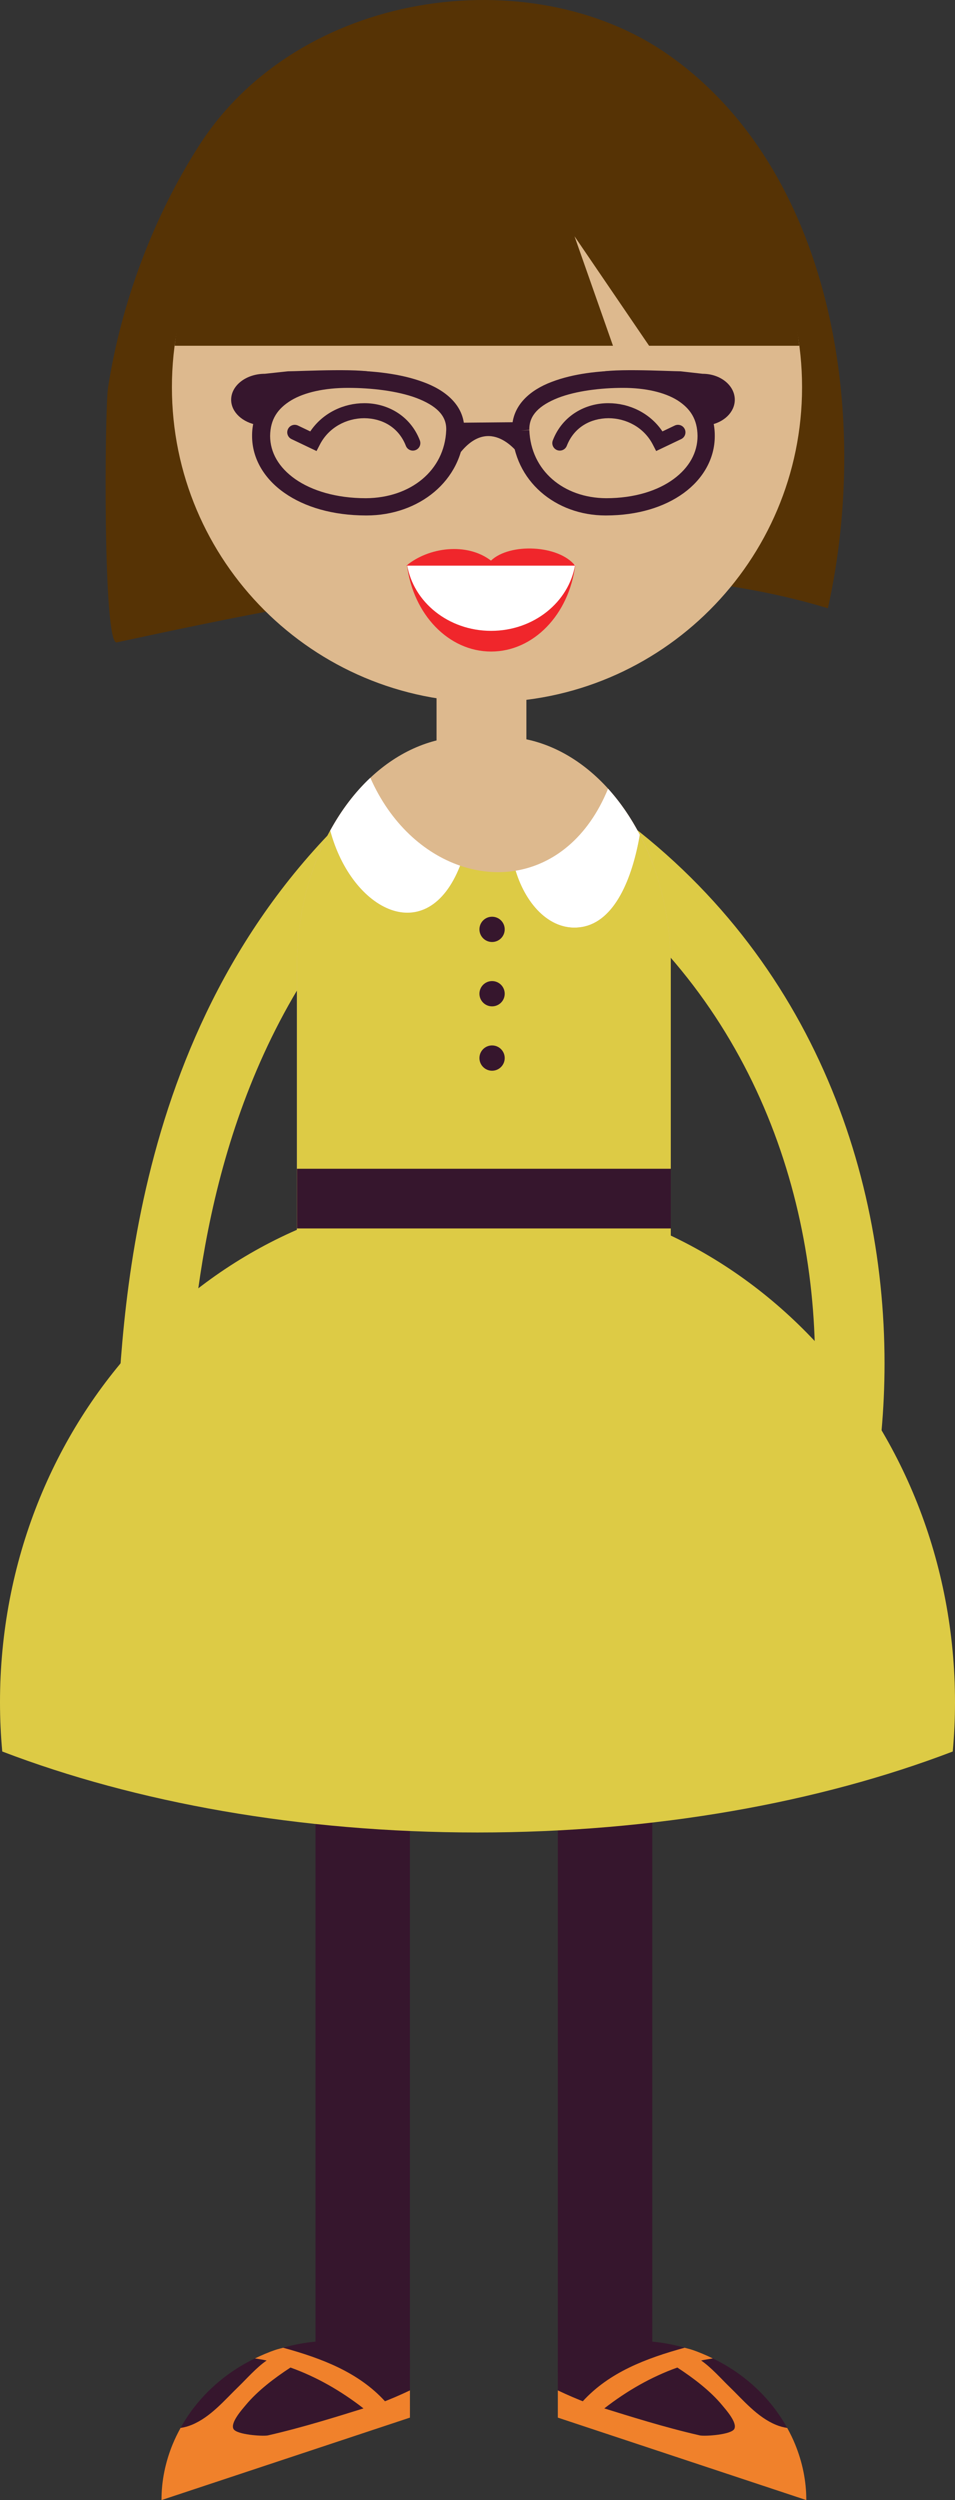 <?xml version="1.0" encoding="utf-8"?>
<!-- Generator: Adobe Illustrator 18.1.1, SVG Export Plug-In . SVG Version: 6.00 Build 0)  -->
<svg version="1.1" id="Layer_2" xmlns="http://www.w3.org/2000/svg" xmlns:xlink="http://www.w3.org/1999/xlink" x="0px" y="0px"
	 width="492.489px" height="1289.18px" viewBox="0 0 492.489 1289.18" enable-background="new 0 0 492.489 1289.18"
	 xml:space="preserve">
<rect x="0" y="0" width="492.489" height="1289.18" fill="#333333" stroke="none"/>
<g>
	<g>
		<path fill="#DDCB45" d="M398.911,822.334c13.582-35.002,21.42-76.354,21.408-119.287l0,0
			c0.007-48.574-9.986-99.103-32.349-145.195l0,0c-22.393-46.115-56.975-87.869-106.998-119.777l0,0l19.258-30.221
			c55.775,35.516,95.011,82.795,119.984,134.361l0,0c25.006,51.59,35.933,107.391,35.939,160.832l0,0
			c-0.011,47.27-8.531,92.744-23.832,132.24l0,0L398.911,822.334L398.911,822.334z M280.973,438.074L280.973,438.074
			L280.973,438.074v0.002V438.074L280.973,438.074z"/>
	</g>
	<g>
		<path fill="#DDCB45" d="M59.802,743.816c0.825-14.336,1.574-35.893,4.207-61.525l0,0c2.639-25.664,7.172-55.535,15.664-87.117l0,0
			c16.94-63.084,49.987-133.447,115.505-189.203l0,0l23.227,27.287c-43.941,37.422-71.626,82.082-89.447,126.824l0,0
			c-17.803,44.713-25.56,89.4-29.301,125.873l0,0c-2.501,24.344-3.223,44.91-4.077,59.908l0,0L59.802,743.816L59.802,743.816z"/>
	</g>
	<g>
		<path fill="#DDB98E" d="M339.568,454.201c-13.061-43.615-44.815-74.416-81.938-74.416h-16.186
			c-37.428,0-69.42,31.32-82.256,75.508c-3.889,13.373-6.042,27.906-6.042,43.142v264.871c0,65.523,39.537,118.65,88.298,118.65
			h16.186c48.774,0,88.29-53.127,88.29-118.65V498.435C345.92,482.795,343.654,467.875,339.568,454.201z"/>
	</g>
	<g>
		<path fill="#36162D" d="M211.4,908.556v311.836c0,18.238-10.896,33.023-24.339,33.023c-13.455,0-24.354-14.785-24.354-33.023
			V908.556H211.4z"/>
	</g>
	<g>
		<path fill="#36162D" d="M287.674,908.556v311.836c0,18.238,10.915,33.023,24.358,33.023c13.446,0,24.347-14.785,24.347-33.023
			V908.556H287.674z"/>
	</g>
	<path fill="#563305" d="M215.872,2.943c-44.949,7.952-87.451,32-113.091,71.932c-23.511,36.623-40.233,80.912-47.073,125.1
		c-1.688,10.955-2.74,132.836,4.487,131.273c116.176-24.969,250.547-52.752,366.751-17.592
		c22.494-101.457,1.648-226.818-82.612-285.633C308.831,3.234,261.105-5.056,215.872,2.943z"/>
	<path fill="#DDB98E" d="M413.62,199.654c0,89.73-72.754,162.482-162.482,162.482c-89.748,0-162.481-72.752-162.481-162.482
		c0-89.74,72.733-162.482,162.481-162.482C340.866,37.172,413.62,109.914,413.62,199.654z"/>
	<path fill="#563305" d="M251.138,11.761c-82.501,0-150.586,72.563-161.052,166.538h226.028l-19.839-56.459l-12.659-18.541
		l12.659,18.541l-4.508-12.771l4.508,12.771l38.464,56.459h77.451C401.725,84.324,333.639,11.761,251.138,11.761z"/>
	<g>
		<path fill="#F0262B" d="M209.934,291.691c3.198,25.053,21.337,44.281,43.329,44.281c21.989,0,40.132-19.229,43.334-44.281H209.934
			z"/>
		<path fill="#FFFFFF" d="M209.934,291.193c3.198,19.291,21.337,34.107,43.329,34.107c21.989,0,40.132-14.816,43.334-34.107H209.934
			z"/>
		<path fill="#F0262B" d="M209.557,291.691c11.522-9.6,31.248-12.096,43.634-2.607c9.751-9.271,35.01-8.103,43.406,2.607H209.557z"
			/>
	</g>
	<g>
		<g>
			<path fill="#36162D" d="M150.329,226.42l0.002,0.002c-1.931-0.922-2.748-3.23-1.826-5.158l0,0
				c0.919-1.928,3.229-2.748,5.156-1.826l0,0l6.34,3.025c6.481-9.639,17.306-14.564,27.843-14.553l0,0
				c11.762-0.068,23.734,6.305,28.672,19.189l0,0c0.767,1.994-0.224,4.234-2.218,5.002l0,0c-1.996,0.77-4.232-0.225-5.002-2.217l0,0
				c-3.748-9.639-12.258-14.172-21.452-14.238l0,0c-9.084,0.012-18.286,4.67-22.885,13.604l0,0l-1.721,3.33L150.329,226.42
				L150.329,226.42z"/>
		</g>
	</g>
	<g>
		<g>
			<path fill="#36162D" d="M336.658,229.25c-4.602-8.932-13.801-13.594-22.889-13.604l0,0c-9.199,0.068-17.715,4.602-21.47,14.24
				l0,0c-0.771,1.992-3.01,2.982-5.003,2.215l0,0c-1.994-0.771-2.985-3.012-2.214-5.004l0,0
				c4.945-12.883,16.924-19.254,28.688-19.189l0,0c10.539-0.008,21.363,4.918,27.846,14.555l0,0l6.339-3.025
				c1.927-0.92,4.237-0.104,5.157,1.826l0,0c0.919,1.93,0.104,4.236-1.824,5.158l0,0l-12.91,6.16L336.658,229.25L336.658,229.25z"/>
		</g>
	</g>
	<g>
		<g>
			<g>
				<g>
					<path fill="#36162D" d="M188.721,265.801c-17.046-0.022-31.509-4.283-41.947-11.568l0,0
						c-10.422-7.236-16.793-17.74-16.772-29.402l0,0c-0.106-11.527,6.061-20.639,15.274-25.965l0,0
						c9.188-5.422,21.168-7.719,34.242-7.729l0,0c12.723,0.01,26.934,1.516,38.548,5.799l0,0
						c11.426,4.094,21.365,11.934,21.365,24.309l0,0c0,0.293,0,0.555,0,0.801l0,0l-4.668-0.084l4.668,0.168
						c-0.94,25.939-23.559,43.672-50.392,43.672l0,0C188.938,265.801,188.834,265.801,188.721,265.801L188.721,265.801z
						 M150.181,206.422c-6.994,4.252-10.787,9.779-10.88,18.408l0,0c0.028,8.518,4.468,16.254,12.957,22.223l0,0
						c8.493,5.938,21.048,9.861,36.463,9.852l0,0c22.936-0.141,40.561-14.209,41.394-35.084l0,0l0,0
						c0-0.217,0.008-0.406,0.008-0.576l0,0c0.008-7.199-5.363-12.186-15.428-16.037l0,0c-9.851-3.67-23.266-5.205-35.177-5.195l0,0
						c-0.056,0-0.105,0-0.153,0l0,0C167.536,200.012,157.135,202.262,150.181,206.422L150.181,206.422z"/>
				</g>
				<path fill="#36162D" d="M194.302,192.795c-3.174-3.287-40.124-1.328-45.825-1.328l-11.888,1.279
					c-9.598,0-17.384,5.986-17.384,13.385c0,6.418,5.91,11.781,13.769,13.053C138.115,207.297,151.583,196.107,194.302,192.795z"/>
			</g>
			<g>
				<g>
					<path fill="#36162D" d="M264.106,222.129L264.106,222.129c-0.036-0.375-0.036-0.658-0.036-0.885l0,0
						c0.017-12.375,9.506-20.215,20.405-24.309l0,0c11.105-4.283,24.684-5.789,36.854-5.799l0,0
						c12.462,0.01,23.904,2.307,32.679,7.729l0,0c8.807,5.326,14.7,14.438,14.596,25.965l0,0c0.028,11.662-6.07,22.166-16.01,29.402
						l0,0c-9.976,7.285-23.792,11.547-40.055,11.568l0,0c-0.121,0-0.226,0-0.318,0l0,0
						C286.581,265.779,264.975,248.068,264.106,222.129L264.106,222.129z M312.539,256.904c14.72,0.01,26.712-3.914,34.804-9.852
						l0,0c8.131-5.969,12.366-13.705,12.378-22.223l0,0c-0.096-8.629-3.708-14.156-10.373-18.408l0,0
						c-6.681-4.17-16.669-6.42-28.019-6.41l0,0c-11.386-0.01-24.214,1.525-33.635,5.195l0,0c-9.602,3.852-14.72,8.838-14.72,16.037
						l0,0c0,0.246,0,0.369,0,0.443l0,0l-4.436,0.273l4.443-0.141C273.773,242.695,290.619,256.764,312.539,256.904L312.539,256.904z
						"/>
				</g>
				<path fill="#36162D" d="M307.211,192.795c3.013-3.287,38.295-1.328,43.763-1.328l11.353,1.279
					c9.176,0,16.601,5.986,16.601,13.385c0,6.418-5.648,11.781-13.157,13.053C360.87,207.297,347.981,196.107,307.211,192.795z"/>
			</g>
			<path fill="#36162D" d="M235.232,217.998c0.623,4.357-1.338,10.73-3.436,15.539c0.724-0.574,5.26,0.264,5.975-0.613
				c16.256-19.576,30.856,2.656,30.856,2.656l0.329-17.902L235.232,217.998z"/>
		</g>
	</g>
	<g>
		<path fill="#DDCB45" d="M246.244,614.687C110.246,614.687,0,732.484,0,877.836c0,8.547,0.402,16.998,1.165,25.336
			c68.592,26.25,153.335,41.76,245.079,41.76c91.745,0,176.488-15.51,245.088-41.76c0.743-8.338,1.157-16.789,1.157-25.336
			C492.489,732.484,382.243,614.687,246.244,614.687z"/>
	</g>
	<g>
		<path fill="#FFFFFF" d="M300.06,478.021c16.971-2.822,25.994-24.902,29.899-47.492c-4.641-8.902-10.145-16.94-16.384-23.83
			c-10.401,25.449-28.313,39.08-47.669,42.297C271.362,467.01,284.371,480.639,300.06,478.021z"/>
		<path fill="#DDCB45" d="M345.92,498.435c0-15.641-2.266-30.56-6.352-44.234c-2.531-8.422-5.789-16.34-9.609-23.672
			c-3.905,22.59-12.929,44.67-29.899,47.492c-15.689,2.617-28.697-11.012-34.153-29.025c-9.441,1.572-19.22,0.621-28.641-2.607
			c-16.95,43.191-55.849,23.398-66.953-18.098c-4.52,8.264-8.304,17.299-11.125,27.002c-3.889,13.373-6.042,27.906-6.042,43.142
			v153.317H345.92V498.435z"/>
		<path fill="#FFFFFF" d="M237.266,446.389c-18.674-6.398-35.961-21.881-46.287-45.307c-7.963,7.473-14.917,16.707-20.666,27.209
			C181.417,469.787,220.315,489.58,237.266,446.389z"/>
	</g>
	<g>
		<rect x="153.146" y="602.68" fill="#36162D" width="192.774" height="30.775"/>
	</g>
	<path fill="#36162D" d="M260.278,479.234c0,3.596-2.909,6.516-6.525,6.516c-3.596,0-6.512-2.92-6.512-6.516
		c0-3.604,2.916-6.52,6.512-6.52C257.369,472.715,260.278,475.631,260.278,479.234z"/>
	<path fill="#36162D" d="M260.278,512.422c0,3.594-2.909,6.514-6.525,6.514c-3.596,0-6.512-2.92-6.512-6.514
		c0-3.596,2.916-6.521,6.512-6.521C257.369,505.9,260.278,508.826,260.278,512.422z"/>
	<path fill="#36162D" d="M260.278,545.598c0,3.603-2.909,6.531-6.525,6.531c-3.596,0-6.512-2.928-6.512-6.531
		c0-3.596,2.916-6.514,6.512-6.514C257.369,539.084,260.278,542.002,260.278,545.598z"/>
	<rect x="225.125" y="356.67" fill="#DDB98E" width="46.334" height="33.965"/>
	<g>
		<path fill="#36162D" d="M126.754,1240.156c-1.92,2.305-8.039,9.092-6.363,12.328c1.546,2.982,14.889,3.879,17.693,3.371
			c18.469-4.209,36.612-10.006,49.368-13.949c-11.559-9.008-24.295-16.311-37.67-21.072
			C141.462,1226.256,132.796,1232.881,126.754,1240.156z"/>
		<path fill="#36162D" d="M93.115,1251.976c1.96-0.281,3.881-0.801,5.762-1.582c9.714-3.988,16.901-12.732,24.246-19.82
			c3.8-3.689,9.252-9.881,14.378-13.365c-1.984-0.461-4.01-0.725-6.015-1.082C114.669,1224.24,101.407,1236.965,93.115,1251.976z"/>
		<path fill="#36162D" d="M211.4,1217.22c-18.851-10.297-42.313-13.197-65.39-6.599c19.971,5.498,38.85,12.648,52.518,27.594
			c4.198-1.627,8.967-3.725,12.872-5.59V1217.22z"/>
		<g>
			<path fill="#F0812B" d="M196.25,1239.082c0.751-0.271,1.486-0.555,2.278-0.867c-13.668-14.945-32.547-22.096-52.518-27.594
				c-1.213,0.349-2.438,0.613-3.652,1.008c-3.785,1.26-7.381,2.815-10.872,4.498c2.005,0.357,4.03,0.621,6.015,1.082h0.02
				c-5.139,3.475-10.579,9.668-14.398,13.365c-7.345,7.088-14.532,15.832-24.246,19.82c-1.881,0.781-3.802,1.301-5.762,1.582
				c-1.523,2.758-2.904,5.582-4.094,8.48c3.21,0.441,3.21,0.441,0,0c-3.736,9.139-5.769,18.871-5.729,28.723l128.108-42.522v-14.033
				C206.752,1234.838,200.878,1237.398,196.25,1239.082z M126.754,1240.156c6.042-7.275,14.708-13.9,23.041-19.322
				c13.362,4.762,26.098,12.064,37.657,21.072c-12.765,3.953-30.899,9.74-49.377,13.949c-2.832,0.508-16.138-0.389-17.685-3.371
				C118.715,1249.248,124.834,1242.461,126.754,1240.156z"/>
		</g>
	</g>
	<g>
		<path fill="#36162D" d="M372.332,1240.156c1.908,2.305,8.026,9.092,6.352,12.328c-1.543,2.982-14.89,3.879-17.701,3.371
			c-18.456-4.209-36.604-10.006-49.348-13.949c11.559-9.008,24.294-16.311,37.656-21.072
			C357.619,1226.256,366.298,1232.881,372.332,1240.156z"/>
		<path fill="#36162D" d="M405.959,1251.976c-1.94-0.281-3.877-0.801-5.77-1.582c-9.702-3.988-16.874-12.732-24.218-19.82
			c-3.829-3.689-9.269-9.881-14.399-13.365c1.998-0.461,4.011-0.725,6.022-1.082C384.417,1224.24,397.675,1236.965,405.959,1251.976
			z"/>
		<path fill="#36162D" d="M287.674,1217.22c18.862-10.297,42.333-13.197,65.39-6.599c-19.971,5.498-38.838,12.648-52.513,27.594
			c-4.19-1.627-8.96-3.725-12.876-5.59V1217.22z"/>
		<g>
			<path fill="#F0812B" d="M287.674,1232.625v14.033l128.128,42.522c0.021-9.852-2.013-19.584-5.749-28.723
				c-3.19,0.441-3.19,0.441,0,0c-1.177-2.898-2.56-5.723-4.094-8.48c-1.94-0.281-3.877-0.801-5.77-1.582
				c-9.702-3.988-16.874-12.732-24.218-19.82c-3.829-3.697-9.276-9.891-14.415-13.365h0.016c1.998-0.461,4.011-0.725,6.022-1.082
				c-3.499-1.684-7.074-3.238-10.879-4.498c-1.201-0.394-2.427-0.658-3.652-1.008c-19.971,5.498-38.838,12.648-52.513,27.594
				c0.787,0.313,1.535,0.596,2.278,0.867C298.196,1237.398,292.322,1234.838,287.674,1232.625z M378.684,1252.484
				c-1.543,2.982-14.853,3.879-17.685,3.371c-18.465-4.209-36.6-9.996-49.363-13.949c11.559-9.008,24.294-16.311,37.656-21.072
				c8.328,5.422,17.007,12.047,23.041,19.322C374.24,1242.461,380.358,1249.248,378.684,1252.484z"/>
		</g>
	</g>
</g>
</svg>
